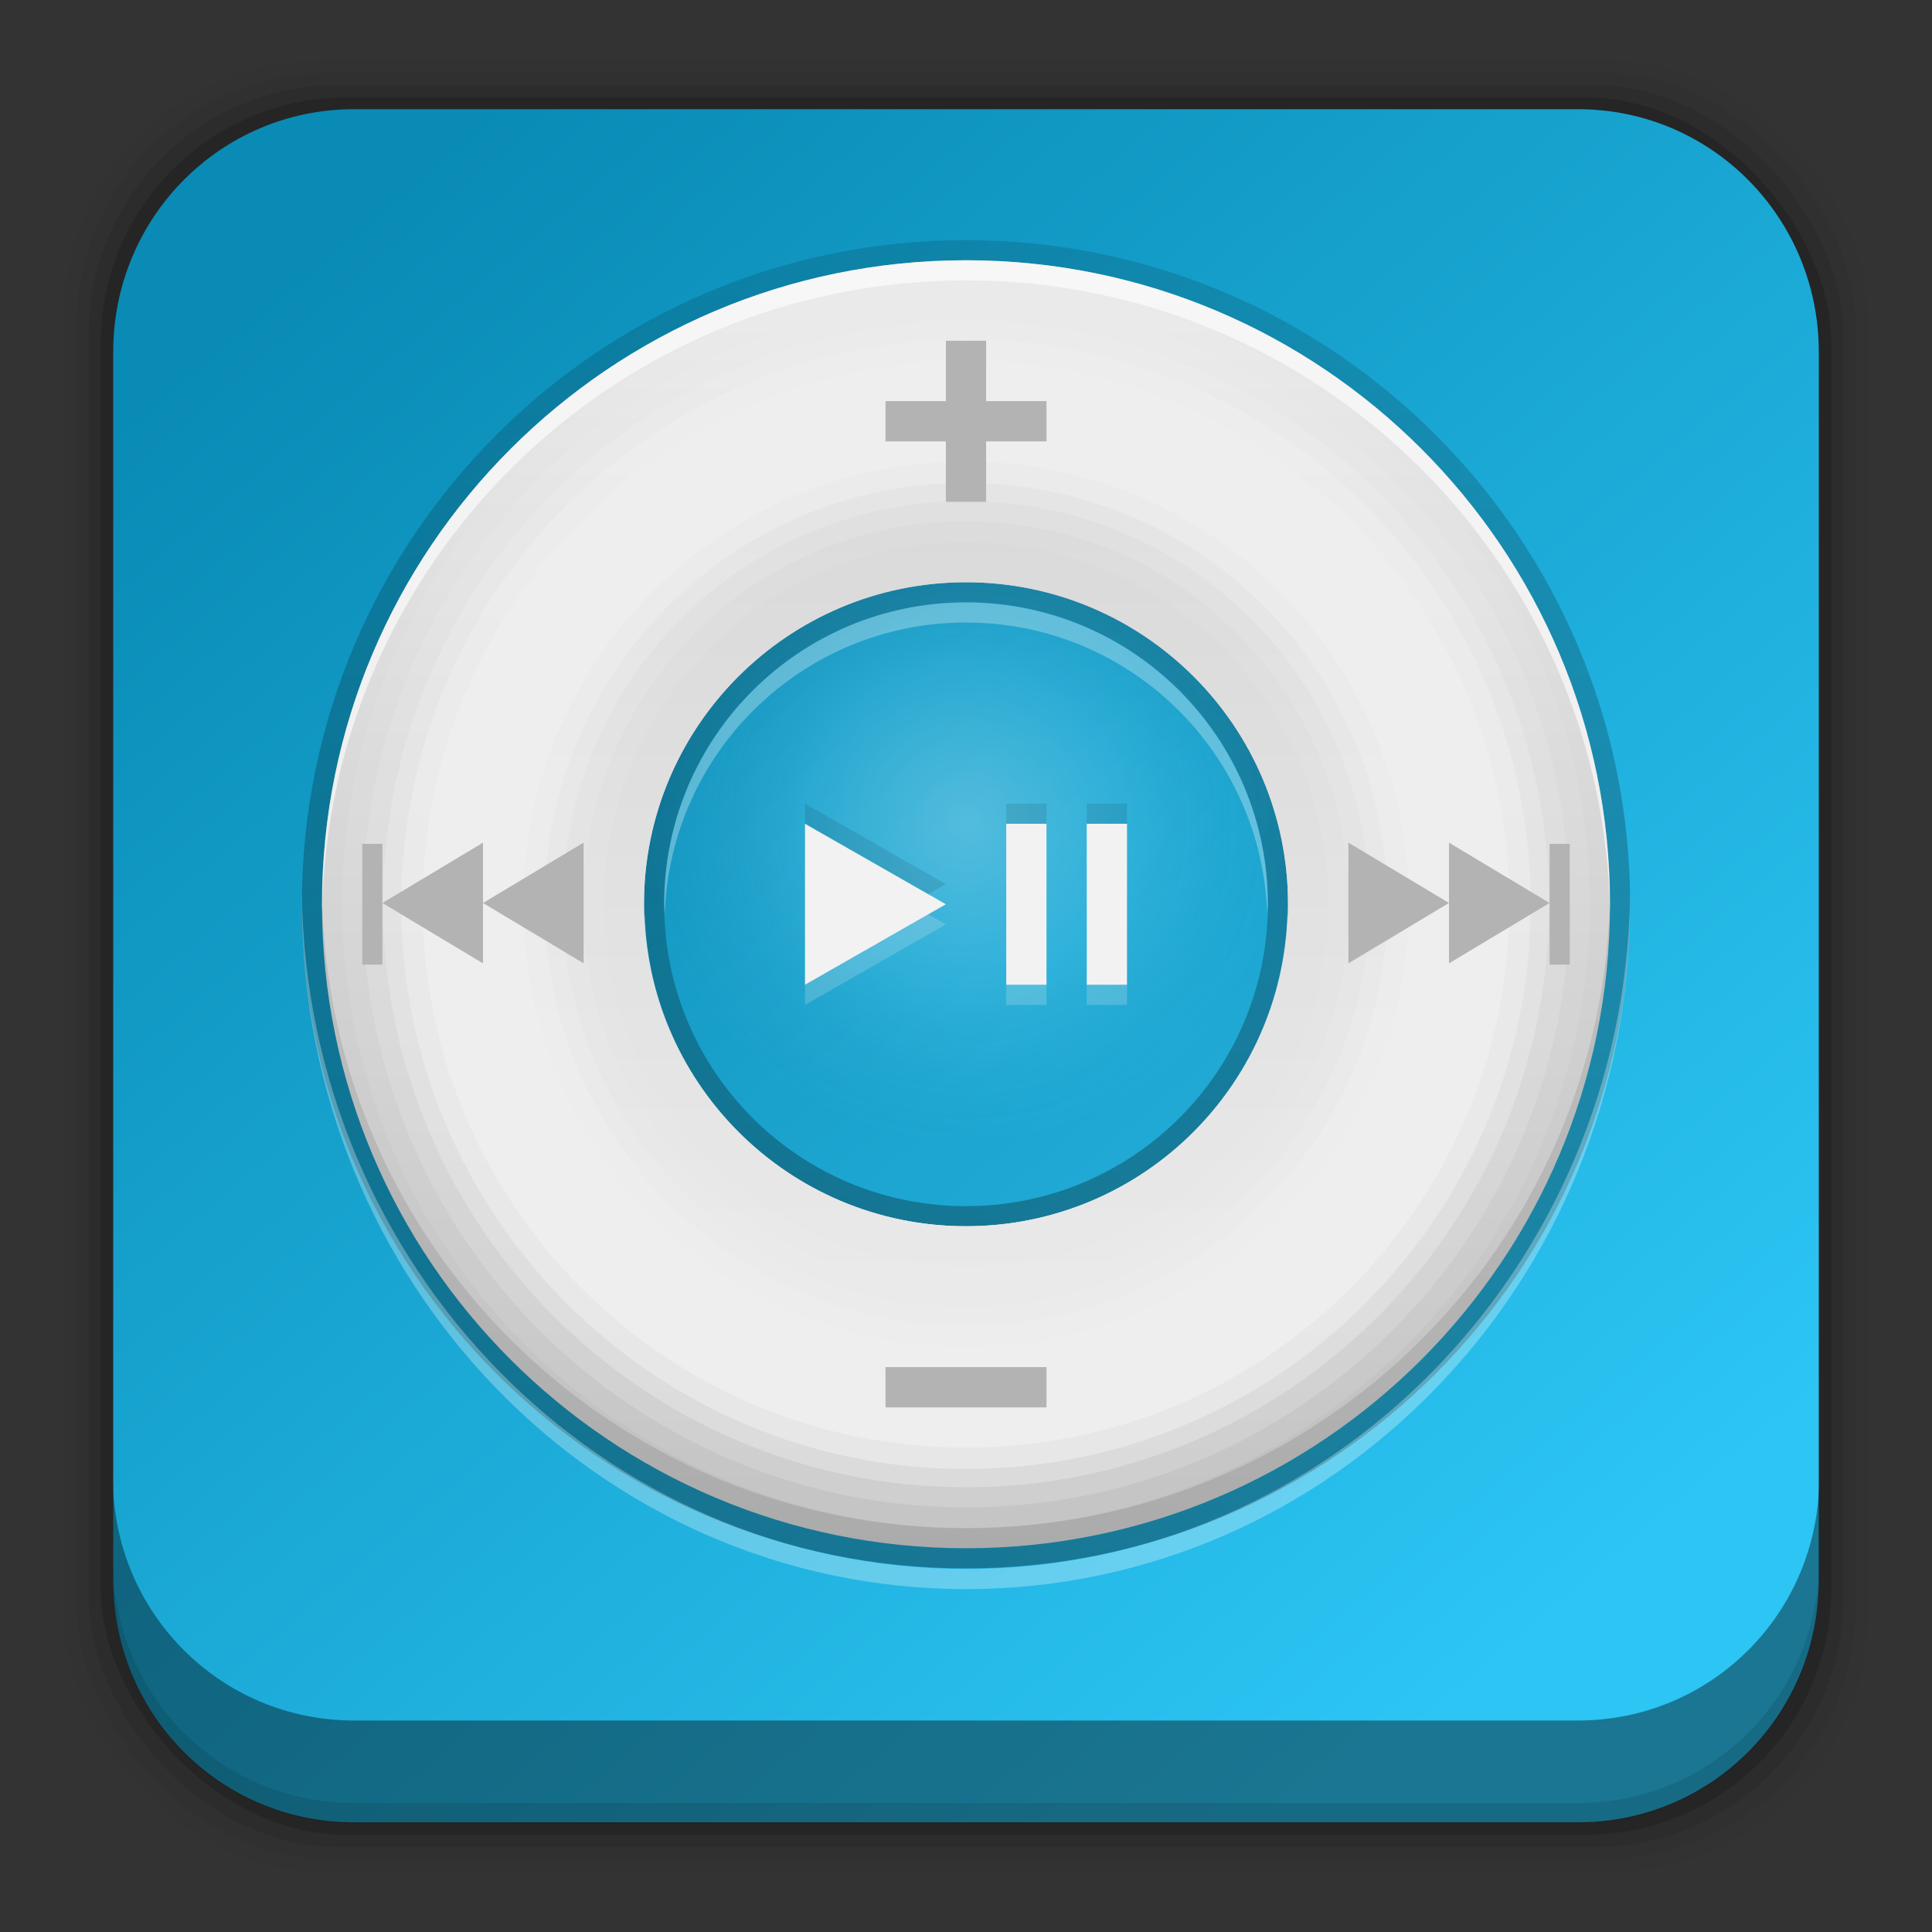 <?xml version="1.0" encoding="UTF-8" standalone="no"?>
<svg
   xmlns:dc="http://purl.org/dc/elements/1.1/"
   xmlns:cc="http://creativecommons.org/ns#"
   xmlns:rdf="http://www.w3.org/1999/02/22-rdf-syntax-ns#"
   xmlns:svg="http://www.w3.org/2000/svg"
   xmlns="http://www.w3.org/2000/svg"
   xmlns:xlink="http://www.w3.org/1999/xlink"
   xmlns:sodipodi="http://sodipodi.sourceforge.net/DTD/sodipodi-0.dtd"
   xmlns:inkscape="http://www.inkscape.org/namespaces/inkscape"
   height="96"
   width="96"
   id="svg4240"
   version="1.1"
   inkscape:version="0.91 r13725"
   sodipodi:docname="multimedia-player-ipod-blue.svg">
  <rect width="100%" height="100%" fill="#333333" stroke="none"/>
  <sodipodi:namedview
     pagecolor="#ffffff"
     bordercolor="#666666"
     borderopacity="1"
     objecttolerance="10"
     gridtolerance="10"
     guidetolerance="10"
     inkscape:pageopacity="0"
     inkscape:pageshadow="2"
     inkscape:window-width="640"
     inkscape:window-height="480"
     id="namedview4348"
     showgrid="false"
     inkscape:zoom="2.4583333"
     inkscape:cx="40.271186"
     inkscape:cy="48"
     inkscape:current-layer="svg4240" />
  <defs
     id="defs4242">
    <linearGradient
       id="linearGradient3737">
      <stop
         stop-color="#ffffff"
         stop-opacity="1"
         id="stop4245" />
      <stop
         stop-color="#ffffff"
         stop-opacity="0"
         offset="1"
         id="stop4247" />
    </linearGradient>
    <linearGradient
       x2="0"
       xlink:href="#linearGradient3737"
       y1="6"
       y2="63.893"
       gradientUnits="userSpaceOnUse"
       id="linearGradient3188" />
    <filter
       x="-0.192"
       y="-0.192"
       height="1.384"
       color-interpolation-filters="sRGB"
       id="filter3794"
       width="1.384">
      <feGaussianBlur
         stdDeviation="5.28"
         id="feGaussianBlur4251" />
    </filter>
    <linearGradient
       x2="0"
       xlink:href="#linearGradient3737"
       y1="20.221"
       y2="138.66"
       gradientUnits="userSpaceOnUse"
       id="linearGradient3613" />
    <radialGradient
       cy="90.17"
       r="42"
       xlink:href="#linearGradient3737"
       gradientUnits="userSpaceOnUse"
       id="radialGradient3619"
       cx="48"
       gradientTransform="matrix(1.157 0 0 0.996 -7.551 0.197)" />
    <clipPath
       id="clipPath3613">
      <use
         xlink:href="#SVGCleanerId_0"
         id="use4256" />
    </clipPath>
    <linearGradient
       x2="0"
       y1="90"
       y2="5.988"
       gradientUnits="userSpaceOnUse"
       id="linearGradient3617">
      <stop
         stop-color="#098bb5"
         stop-opacity="1"
         id="stop4259" />
      <stop
         stop-color="#2cc5f4"
         stop-opacity="1"
         offset="1"
         id="stop4261" />
    </linearGradient>
    <linearGradient
       x2="0"
       y1="92.54"
       y2="7.02"
       gradientUnits="userSpaceOnUse"
       id="ButtonShadow-0"
       gradientTransform="matrix(1.006 0 0 0.994 100 0)">
      <stop
         stop-color="#000000"
         stop-opacity="1"
         id="stop4264" />
      <stop
         stop-color="#000000"
         stop-opacity="0.588"
         offset="1"
         id="stop4266" />
    </linearGradient>
    <linearGradient
       x2="0"
       xlink:href="#ButtonShadow-0"
       y1="6.132"
       y2="90.24"
       gradientUnits="userSpaceOnUse"
       id="linearGradient3780"
       gradientTransform="matrix(1.024 0 0 1.012 -1.143 -98.07)" />
    <linearGradient
       x2="0"
       xlink:href="#ButtonShadow-0"
       y1="6.132"
       y2="90.24"
       gradientUnits="userSpaceOnUse"
       id="linearGradient3721"
       gradientTransform="matrix(1 0 0 1 0 -97)" />
    <linearGradient
       x1="-41"
       x2="72"
       xlink:href="#linearGradient4086"
       gradientUnits="userSpaceOnUse"
       id="linearGradient4111"
       gradientTransform="matrix(0 1 -1 0 97 1)" />
    <linearGradient
       id="linearGradient4086">
      <stop
         stop-color="#bebebe"
         stop-opacity="1"
         id="stop4272" />
      <stop
         stop-color="#ebebeb"
         stop-opacity="1"
         offset="1"
         id="stop4274" />
    </linearGradient>
    <radialGradient
       cy="44"
       r="16"
       gradientUnits="userSpaceOnUse"
       id="radialGradient3847-3"
       cx="48">
      <stop
         stop-color="#ffffff"
         stop-opacity="1"
         id="stop4277" />
      <stop
         stop-color="#ffffff"
         stop-opacity="0.336"
         offset="0.5"
         id="stop4279" />
      <stop
         stop-color="#000000"
         stop-opacity="0.168"
         offset="1"
         id="stop4281" />
    </radialGradient>
    <linearGradient
       x1="15"
       x2="120"
       gradientUnits="userSpaceOnUse"
       id="linearGradient3857-7"
       gradientTransform="matrix(0 -1 1 0 0 97)">
      <stop
         stop-color="#000000"
         stop-opacity="1"
         id="stop4284" />
      <stop
         stop-color="#000000"
         stop-opacity="0"
         offset="1"
         id="stop4286" />
    </linearGradient>
    <linearGradient
       x1="16"
       x2="80"
       xlink:href="#linearGradient4086"
       gradientUnits="userSpaceOnUse"
       id="linearGradient4223"
       gradientTransform="matrix(0 -1 1 0 -1 97)" />
    <rect
       x="6"
       rx="6"
       y="6"
       height="84"
       id="SVGCleanerId_0"
       width="84" />
    <linearGradient
       inkscape:collect="always"
       xlink:href="#linearGradient3617"
       id="linearGradient5009"
       x1="20.262"
       y1="8.531"
       x2="79.792"
       y2="78.497"
       gradientUnits="userSpaceOnUse"
       gradientTransform="translate(0.007,1e-7)" />
    <linearGradient
       x2="0"
       y1="90"
       y2="5.988"
       gradientUnits="userSpaceOnUse"
       id="linearGradient3617-9">
      <stop
         stop-color="#d22785"
         stop-opacity="1"
         id="stop6241" />
      <stop
         stop-color="#f658b0"
         stop-opacity="1"
         offset="1"
         id="stop6243" />
    </linearGradient>
    <linearGradient
       x1="16"
       x2="80"
       xlink:href="#linearGradient4086"
       gradientUnits="userSpaceOnUse"
       id="linearGradient4223-8"
       gradientTransform="matrix(0,-1,1,0,-119.373,69.339)" />
    <linearGradient
       x1="15"
       x2="120"
       gradientUnits="userSpaceOnUse"
       id="linearGradient3857-3"
       gradientTransform="matrix(0,-1,1,0,-118.373,69.339)">
      <stop
         stop-color="#000000"
         stop-opacity="1"
         id="stop6266" />
      <stop
         stop-color="#000000"
         stop-opacity="0"
         offset="1"
         id="stop6268" />
    </linearGradient>
    <radialGradient
       cy="44"
       r="16"
       gradientUnits="userSpaceOnUse"
       id="radialGradient3847-4"
       cx="48"
       gradientTransform="translate(-118.373,-26.661)">
      <stop
         stop-color="#ffffff"
         stop-opacity="1"
         id="stop6259" />
      <stop
         stop-color="#ffffff"
         stop-opacity="0.336"
         offset="0.5"
         id="stop6261" />
      <stop
         stop-color="#000000"
         stop-opacity="0.168"
         offset="1"
         id="stop6263" />
    </radialGradient>
    <linearGradient
       x1="-41"
       x2="72"
       xlink:href="#linearGradient4086"
       gradientUnits="userSpaceOnUse"
       id="linearGradient4111-8"
       gradientTransform="matrix(0,1,-1,0,-21.373,-26.661)" />
  </defs>
  <rect
     style="fill-opacity:0.02"
     rx="12.724"
     height="89.98"
     width="89.62"
     y="3.01"
     x="3.19"
     id="rect4864" />
  <rect
     style="fill-opacity:0.039"
     rx="12.552"
     height="88.76"
     width="88.41"
     y="3.62"
     x="3.796"
     id="rect4866" />
  <rect
     style="fill-opacity:0.078"
     rx="12.38"
     height="87.55"
     width="87.2"
     y="4.23"
     x="4.401"
     id="rect4868" />
  <rect
     style="fill-opacity:0.157"
     rx="12.208"
     height="86.33"
     width="85.991"
     y="4.84"
     x="5.007"
     id="rect4870" />
  <path
     style="fill:url(#linearGradient5009);fill-opacity:1.0"
     inkscape:connector-curvature="0"
     d="m 17.594,5.426 c -6.642,0 -11.969,5.395 -11.969,12.063 l 2e-4,61.031 c 0,6.668 5.327,12.031 11.969,12.031 l 60.812,0 c 6.642,0 11.969,-5.363 11.969,-12.031 l 0,-61.031 c 0,-6.668 -5.327,-12.063 -11.969,-12.063 l -60.812,2e-4 z"
     id="path4872" />
  <path
     style="opacity:0.4;fill:black;fill-opacity:1"
     inkscape:connector-curvature="0"
     d="m 5.613,73.46 0,5.066 c 0,6.668 5.343,12.032 11.985,12.032 l 60.809,0 c 6.642,0 11.985,-5.364 11.985,-12.032 l 0,-5.066 c 0,6.668 -5.343,12.032 -11.985,12.032 l -60.809,0 c -6.642,0 -11.985,-5.364 -11.985,-12.032 z"
     id="path4874" />
  <path
     style="fill-opacity:0.098"
     inkscape:connector-curvature="0"
     d="m 5.613,77.56 0,1.013 c 0,6.668 5.343,12.032 11.985,12.032 l 60.809,0 c 6.642,0 11.985,-5.364 11.985,-12.032 l 0,-1.013 c 0,6.668 -5.343,12.032 -11.985,12.032 l -60.809,0 c -6.642,0 -11.985,-5.364 -11.985,-12.032 z"
     id="path4876" />
  <g
     id="g7085"
     transform="translate(118.373,23.593)">
    <path
       style="color:black;display:inline;visibility:visible;fill:url(#linearGradient4223-8);fill-opacity:1;fill-rule:nonzero;stroke:none;stroke-width:2"
       id="path6290"
       inkscape:connector-curvature="0"
       visibility="visible"
       display="inline"
       d="m -102.373,21.339 c 0,17.673 14.327,32 32,32 17.673,0 32,-14.327 32,-32 0,-17.673 -14.327,-32 -32,-32 -17.673,0 -32,14.327 -32,32 z m 16,0 c 0,-8.837 7.163,-16 16,-16 8.837,0 16,7.163 16,16 0,8.837 -7.163,16 -16,16 -8.837,0 -16,-7.163 -16,-16 z" />
    <path
       style="color:black;display:inline;visibility:visible;opacity:0.35;fill:url(#linearGradient3857-3);fill-opacity:1;fill-rule:nonzero;stroke:none;stroke-width:2"
       id="path6292"
       inkscape:connector-curvature="0"
       visibility="visible"
       display="inline"
       d="m -103.373,21.339 c 0,18.213 14.787,33 33,33 18.213,0 33,-14.787 33,-33 0,-18.213 -14.787,-33 -33,-33 -18.213,0 -33,14.787 -33,33 z m 1,0 c 0,-17.673 14.327,-32 32,-32 17.673,0 32,14.327 32,32 0,17.673 -14.327,32 -32,32 -17.673,0 -32,-14.327 -32,-32 z m 16,0 c 0,8.837 7.163,16 16,16 8.837,0 16,-7.163 16,-16 0,-8.837 -7.163,-16 -16,-16 -8.837,0 -16,7.163 -16,16 z m 1,0 c 0,-8.297 6.703,-15 15,-15 8.297,0 15,6.703 15,15 0,8.297 -6.703,15 -15,15 -8.297,0 -15,-6.703 -15,-15 z" />
    <path
       inkscape:connector-curvature="0"
       style="color:black;display:inline;visibility:visible;opacity:0.25;fill:url(#radialGradient3847-4);fill-opacity:1;fill-rule:nonzero;stroke:none;stroke-width:2"
       id="path6294"
       visibility="visible"
       display="inline"
       d="m -54.373,21.339 a 16,16 0 0 1 -32,0 16,16 0 1 1 32,0 z" />
    <path
       style="color:black;display:inline;visibility:visible;opacity:0.6;fill:white;fill-opacity:1;fill-rule:nonzero;stroke:none;stroke-width:2"
       id="path6296"
       inkscape:connector-curvature="0"
       visibility="visible"
       display="inline"
       d="m -70.373,-10.661 c -17.673,0 -32,14.327 -32,32 0,0.167 -0.003,0.334 0,0.5 0.267,-17.443 14.494,-31.5 32,-31.5 17.506,0 31.733,14.057 32,31.5 0.003,-0.166 0,-0.333 0,-0.5 0,-17.673 -14.327,-32 -32,-32 z m -15.969,32.5 c -0.005,0.169 -0.031,0.33 -0.031,0.5 0,8.837 7.163,16 16,16 8.837,0 16,-7.163 16,-16 0,-0.17 -0.026,-0.331 -0.031,-0.5 -0.268,8.601 -7.302,15.5 -15.969,15.5 -8.667,0 -15.7,-6.899 -15.969,-15.5 z" />
    <path
       style="color:black;display:inline;visibility:visible;opacity:0.1;fill:black;fill-opacity:1;fill-rule:nonzero;stroke:none;stroke-width:2"
       id="path6298"
       inkscape:connector-curvature="0"
       visibility="visible"
       display="inline"
       d="m -70.373,4.339 c -8.837,0 -16,7.163 -16,16 0,0.17 0.026,0.331 0.031,0.5 0.268,-8.601 7.302,-15.5 15.969,-15.5 8.667,0 15.7,6.899 15.969,15.5 0.005,-0.169 0.031,-0.33 0.031,-0.5 0,-8.837 -7.163,-16 -16,-16 z M -102.373,20.839 c -0.003,0.166 0,0.333 0,0.5 0,17.673 14.327,32 32,32 17.673,0 32,-14.327 32,-32 0,-0.167 0.003,-0.334 0,-0.5 -0.267,17.443 -14.494,31.5 -32,31.5 -17.506,0 -31.733,-14.057 -32,-31.5 z" />
    <path
       style="color:black;display:inline;visibility:visible;opacity:0.3;fill:white;fill-opacity:1;fill-rule:nonzero;stroke:none;stroke-width:2"
       id="path6300"
       inkscape:connector-curvature="0"
       visibility="visible"
       display="inline"
       d="m -70.373,6.339 c -8.284,0 -15,6.716 -15,15 0,0.169 0.026,0.332 0.031,0.5 0.267,-8.05 6.854,-14.5 14.969,-14.5 8.115,0 14.702,6.45 14.969,14.5 0.006,-0.168 0.031,-0.331 0.031,-0.5 0,-8.284 -6.716,-15 -15,-15 z" />
    <path
       style="color:black;display:inline;visibility:visible;opacity:0.3;fill:white;fill-opacity:1;fill-rule:nonzero;stroke:none;stroke-width:2"
       id="path6302"
       inkscape:connector-curvature="0"
       visibility="visible"
       display="inline"
       d="m -103.373,20.839 c -0.002,0.167 0,0.332 0,0.5 0,18.792 14.775,34.031 33,34.031 18.225,0 33,-15.239 33,-34.031 0,-0.168 0.002,-0.333 0,-0.5 -0.261,18.561 -14.937,33.531 -33,33.531 -18.063,0 -32.739,-14.97 -33,-33.531 z" />
    <path
       style="color:black;display:inline;visibility:visible;fill:url(#linearGradient4111-8);fill-opacity:1;fill-rule:nonzero;stroke:none;stroke-width:2"
       id="path6304"
       inkscape:connector-curvature="0"
       visibility="visible"
       display="inline"
       d="m -46.373,21.339 c 0,-13.255 -10.745,-24 -24,-24 -13.255,0 -24,10.745 -24,24 0,13.255 10.745,24 24,24 13.255,0 24,-10.745 24,-24 z m -8,0 c 0,8.837 -7.163,16 -16,16 -8.837,0 -16,-7.163 -16,-16 0,-8.837 7.163,-16 16,-16 8.837,0 16,7.163 16,16 z" />
    <path
       style="color:black;display:inline;visibility:visible;opacity:0.12;fill:#eee;fill-opacity:1;fill-rule:nonzero;stroke:none;stroke-width:2"
       inkscape:connector-curvature="0"
       id="path6306"
       visibility="visible"
       display="inline"
       d="m -70.373,-9.661 c -17.073,0 -31,13.927 -31,31 0,17.073 13.927,31 31,31 17.073,0 31,-13.927 31,-31 0,-17.073 -13.927,-31 -31,-31 z m 0,13 c 9.989,0 18,8.011 18,18 0,9.989 -8.011,18 -18,18 -9.989,0 -18,-8.011 -18,-18 0,-9.989 8.011,-18 18,-18 z" />
    <path
       style="color:black;display:inline;visibility:visible;opacity:0.25;fill:#eee;fill-opacity:1;fill-rule:nonzero;stroke:none;stroke-width:2"
       inkscape:connector-curvature="0"
       id="path6308"
       visibility="visible"
       display="inline"
       d="m -70.373,-8.63 c -16.528,0 -29.969,13.441 -29.969,29.969 0,16.528 13.441,29.969 29.969,29.969 16.528,0 29.969,-13.441 29.969,-29.969 0,-16.528 -13.441,-29.969 -29.969,-29.969 z m 0,10.938 c 10.539,0 19.031,8.493 19.031,19.031 0,10.539 -8.493,19.031 -19.031,19.031 -10.539,0 -19.031,-8.493 -19.031,-19.031 0,-10.539 8.493,-19.031 19.031,-19.031 z" />
    <path
       style="color:black;display:inline;visibility:visible;opacity:0.4;fill:#eee;fill-opacity:1;fill-rule:nonzero;stroke:none;stroke-width:2"
       inkscape:connector-curvature="0"
       id="path6310"
       visibility="visible"
       display="inline"
       d="m -70.373,-7.63 c -15.982,0 -28.969,12.986 -28.969,28.969 0,15.982 12.986,28.969 28.969,28.969 15.982,0 28.969,-12.986 28.969,-28.969 0,-15.982 -12.986,-28.969 -28.969,-28.969 z m 0,8.938 c 11.081,0 20.031,8.95 20.031,20.031 0,11.081 -8.95,20.031 -20.031,20.031 -11.081,0 -20.031,-8.95 -20.031,-20.031 0,-11.081 8.95,-20.031 20.031,-20.031 z" />
    <path
       style="color:black;display:inline;visibility:visible;opacity:0.6;fill:#eee;fill-opacity:1;fill-rule:nonzero;stroke:none;stroke-width:2"
       inkscape:connector-curvature="0"
       id="path6312"
       visibility="visible"
       display="inline"
       d="m -70.373,-6.724 c -15.49,0 -28.062,12.573 -28.062,28.062 0,15.49 12.573,28.062 28.062,28.062 15.49,0 28.062,-12.573 28.062,-28.062 0,-15.49 -12.573,-28.062 -28.062,-28.062 z m 0,7.125 c 11.572,0 20.938,9.366 20.938,20.937 0,11.572 -9.366,20.938 -20.938,20.938 -11.572,0 -20.938,-9.366 -20.938,-20.938 0,-11.572 9.366,-20.937 20.938,-20.937 z" />
    <path
       style="color:black;display:inline;visibility:visible;fill:#eee;fill-opacity:1;fill-rule:nonzero;stroke:none;stroke-width:2"
       id="path6314"
       inkscape:connector-curvature="0"
       visibility="visible"
       display="inline"
       d="m -70.373,-5.661 c -14.912,0 -27,12.088 -27,27 0,14.912 12.088,27 27,27 14.912,0 27,-12.088 27,-27 0,-14.912 -12.088,-27 -27,-27 z m 0,5 c 12.15,0 22,9.85 22,22 0,12.15 -9.85,22 -22,22 -12.15,0 -22,-9.85 -22,-22 0,-12.15 9.85,-22 22,-22 z" />
    <path
       style="color:black;display:inline;visibility:visible;fill:#b3b3b3;fill-opacity:1;fill-rule:nonzero;stroke:none;stroke-width:2"
       id="path6316"
       inkscape:connector-curvature="0"
       visibility="visible"
       display="inline"
       d="m -51.373,18.276 0,3 0,3 2.5,-1.5 2.5,-1.5 -2.5,-1.5 -2.5,-1.5 z m 5,3 0,3 2.5,-1.5 2.5,-1.5 -2.5,-1.5 -2.5,-1.5 0,3 z m 5,0 0,3.062 1,0 0,-6 -1,0 0,2.938 z" />
    <path
       style="color:black;display:inline;visibility:visible;fill:#b3b3b3;fill-opacity:1;fill-rule:nonzero;stroke:none;stroke-width:2"
       id="path6318"
       inkscape:connector-curvature="0"
       visibility="visible"
       display="inline"
       d="m -89.373,18.276 0,3 0,3 -2.5,-1.5 -2.5,-1.5 2.5,-1.5 2.5,-1.5 z m -5,3 0,3 -2.5,-1.5 -2.5,-1.5 2.5,-1.5 2.5,-1.5 0,3 z m -5,0 0,3.062 -1,0 0,-6 1,0 0,2.938 z" />
    <rect
       style="color:black;display:inline;visibility:visible;fill:#b3b3b3;fill-opacity:1;fill-rule:nonzero;stroke:none;stroke-width:2"
       id="rect6320"
       width="8"
       visibility="visible"
       height="2"
       y="44.339"
       display="inline"
       x="-74.373" />
    <path
       style="color:black;display:inline;visibility:visible;fill:#b3b3b3;fill-opacity:1;fill-rule:nonzero;stroke:none;stroke-width:2"
       id="path6322"
       inkscape:connector-curvature="0"
       visibility="visible"
       display="inline"
       d="m -71.373,-6.661 0,3 -3,0 0,2 3,0 0,3 2,0 0,-3 3,0 0,-2 -3,0 0,-3 -2,0 z" />
    <path
       style="color:black;display:inline;visibility:visible;fill:#f2f2f2;fill-opacity:1;fill-rule:nonzero;stroke:none;stroke-width:2"
       id="path6324"
       inkscape:connector-curvature="0"
       visibility="visible"
       display="inline"
       d="m -78.373,17.339 0,4 0,4 3.5,-2 3.5,-2 -3.5,-2 -3.5,-2 z m 10,0 0,8 2,0 0,-8 -2,0 z m 4,0 0,8 2,0 0,-8 -2,0 z" />
    <path
       style="color:black;display:inline;visibility:visible;opacity:0.2;fill:#f2f2f2;fill-opacity:1;fill-rule:nonzero;stroke:none;stroke-width:2"
       id="path6326"
       inkscape:connector-curvature="0"
       visibility="visible"
       display="inline"
       d="m -72.248,21.839 -2.625,1.5 -3.5,2 0,1 3.5,-2 3.5,-2 -0.875,-0.5 z m 3.875,3.5 0,1 2,0 0,-1 -2,0 z m 4,0 0,1 2,0 0,-1 -2,0 z" />
    <path
       style="color:black;display:inline;visibility:visible;opacity:0.1;fill:black;fill-opacity:1;fill-rule:nonzero;stroke:none;stroke-width:2"
       id="path6328"
       inkscape:connector-curvature="0"
       visibility="visible"
       display="inline"
       d="m -78.373,16.339 0,1 3.5,2 2.625,1.5 0.875,-0.5 -3.5,-2 -3.5,-2 z m 10,0 0,1 2,0 0,-1 -2,0 z m 4,0 0,1 2,0 0,-1 -2,0 z" />
  </g>
</svg>
